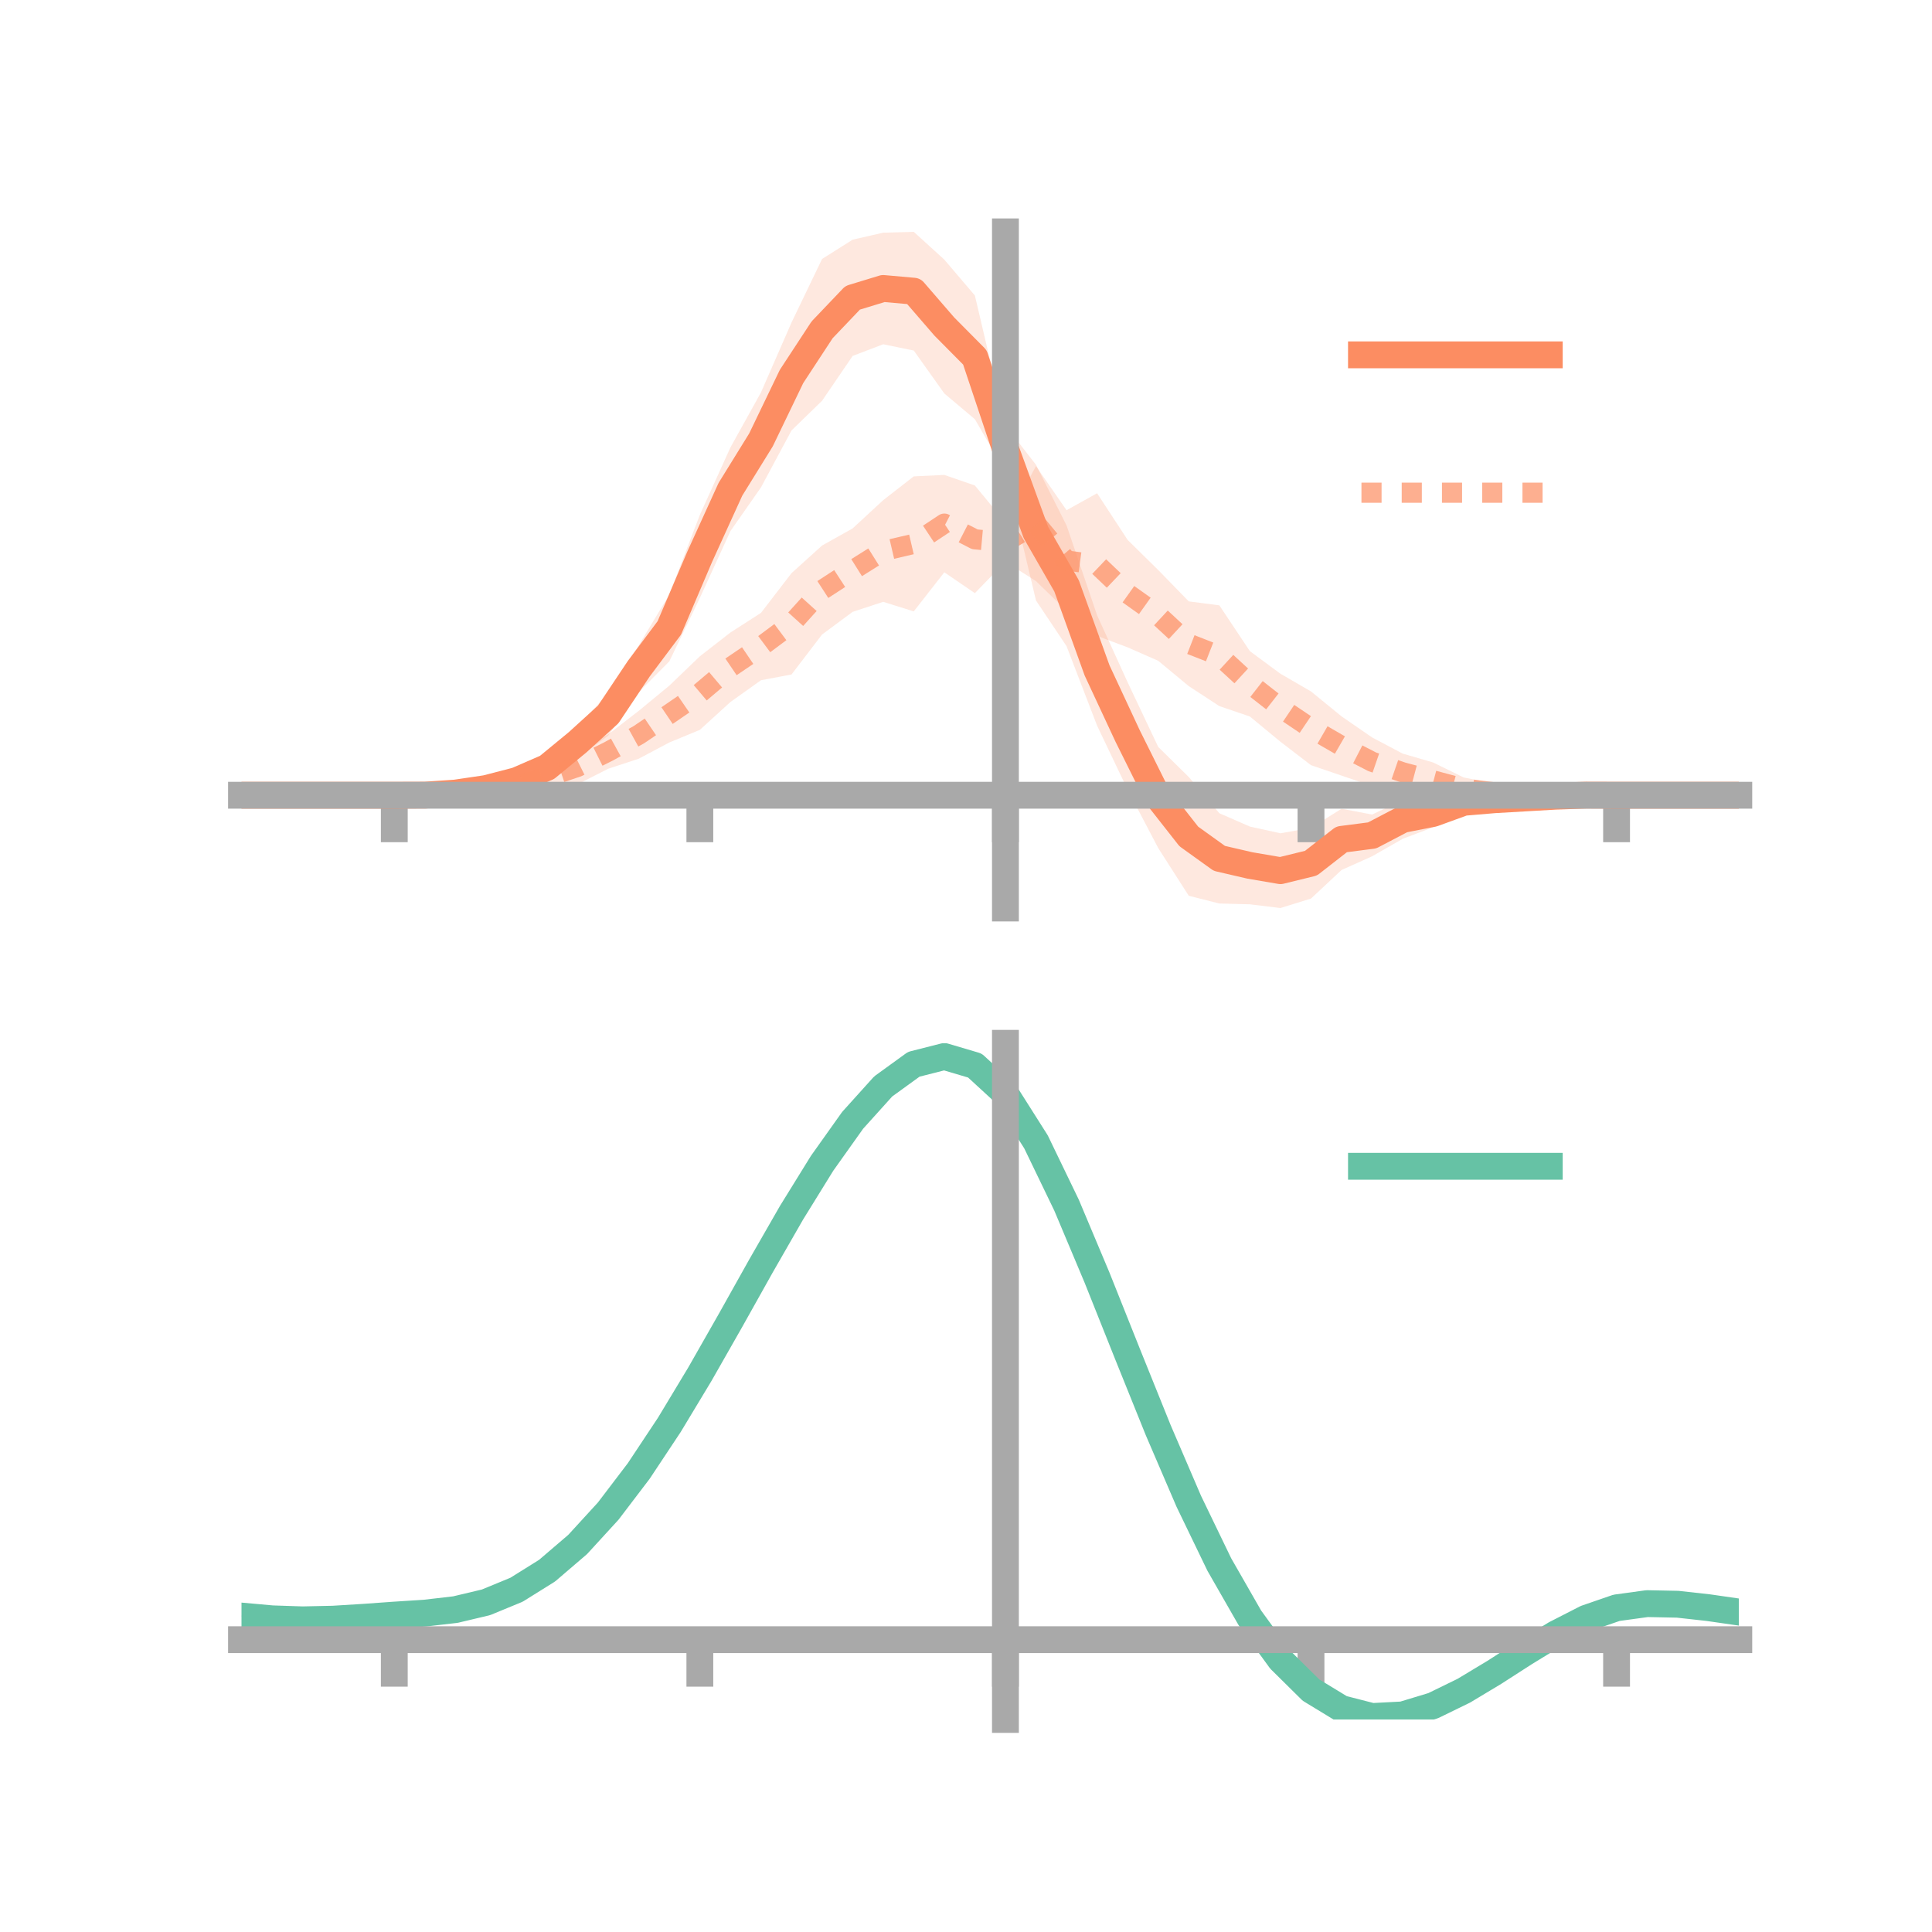 <?xml version="1.0" encoding="utf-8" standalone="no"?>
<!DOCTYPE svg PUBLIC "-//W3C//DTD SVG 1.1//EN"
  "http://www.w3.org/Graphics/SVG/1.1/DTD/svg11.dtd">
<!-- Created with matplotlib (https://matplotlib.org/) -->
<svg height="144pt" version="1.1" viewBox="0 0 144 144" width="144pt" xmlns="http://www.w3.org/2000/svg" xmlns:xlink="http://www.w3.org/1999/xlink">
 <defs>
  <style type="text/css">*{stroke-linecap:butt;stroke-linejoin:round;}</style>
 </defs>
 <g id="figure_1">
  <g id="patch_1">
   <path d="M 0 144 
L 144 144 
L 144 0 
L 0 0 
z
" style="fill:none;"/>
  </g>
  <g id="axes_1">
   <g id="patch_2">
    <path d="M 18 67.68 
L 129.6 67.68 
L 129.6 17.28 
L 18 17.28 
z
" style="fill:none;"/>
   </g>
   <g id="PolyCollection_1">
    <path clip-path="url(#p7cf3838b03)" d="M 18 59.272 
L 18 59.272 
L 20.278 59.272 
L 22.555 59.272 
L 24.833 59.272 
L 27.11 59.272 
L 29.388 59.272 
L 31.665 59.188 
L 33.943 58.847 
L 36.22 58.328 
L 38.498 57.47 
L 40.776 56.15 
L 43.053 54.154 
L 45.331 51.668 
L 47.608 48.099 
L 49.886 44.317 
L 52.163 38.376 
L 54.441 33.354 
L 56.718 29.25 
L 58.996 24.038 
L 61.273 19.302 
L 63.551 17.863 
L 65.829 17.342 
L 68.106 17.28 
L 70.384 19.35 
L 72.661 22.024 
L 74.939 31.711 
L 77.216 34.642 
L 79.494 39.16 
L 81.771 45.857 
L 84.049 50.858 
L 86.327 55.672 
L 88.604 57.914 
L 90.882 60.613 
L 93.159 61.608 
L 95.437 62.109 
L 97.714 61.702 
L 99.992 60.279 
L 102.269 60.711 
L 104.547 59.63 
L 106.824 59.598 
L 109.102 58.851 
L 111.38 58.97 
L 113.657 59.055 
L 115.935 59.122 
L 118.212 59.172 
L 120.49 59.272 
L 122.767 59.272 
L 125.045 59.272 
L 127.322 59.272 
L 129.6 59.272 
L 129.6 59.272 
L 129.6 59.272 
L 127.322 59.272 
L 125.045 59.272 
L 122.767 59.272 
L 120.49 59.272 
L 118.212 59.36 
L 115.935 59.566 
L 113.657 59.896 
L 111.38 60.246 
L 109.102 60.749 
L 106.824 61.658 
L 104.547 62.521 
L 102.269 63.823 
L 99.992 64.844 
L 97.714 66.973 
L 95.437 67.68 
L 93.159 67.402 
L 90.882 67.342 
L 88.604 66.767 
L 86.327 63.21 
L 84.049 58.863 
L 81.771 54.087 
L 79.494 48.161 
L 77.216 44.755 
L 74.939 35.19 
L 72.661 31.245 
L 70.384 29.327 
L 68.106 26.127 
L 65.829 25.66 
L 63.551 26.529 
L 61.273 29.869 
L 58.996 32.082 
L 56.718 36.328 
L 54.441 39.587 
L 52.163 44.567 
L 49.886 49.295 
L 47.608 51.59 
L 45.331 54.836 
L 43.053 56.494 
L 40.776 58.243 
L 38.498 58.902 
L 36.22 59.222 
L 33.943 59.374 
L 31.665 59.341 
L 29.388 59.272 
L 27.11 59.272 
L 24.833 59.272 
L 22.555 59.272 
L 20.278 59.272 
L 18 59.272 
z
" style="fill:#fc8d62;fill-opacity:0.2;"/>
   </g>
   <g id="PolyCollection_2">
    <path clip-path="url(#p7cf3838b03)" d="M 18 59.272 
L 18 59.272 
L 20.278 59.272 
L 22.555 59.272 
L 24.833 59.272 
L 27.11 59.272 
L 29.388 59.272 
L 31.665 59.17 
L 33.943 58.926 
L 36.22 58.355 
L 38.498 57.844 
L 40.776 57.099 
L 43.053 55.859 
L 45.331 54.743 
L 47.608 52.982 
L 49.886 51.104 
L 52.163 48.917 
L 54.441 47.144 
L 56.718 45.681 
L 58.996 42.718 
L 61.273 40.66 
L 63.551 39.384 
L 65.829 37.279 
L 68.106 35.506 
L 70.384 35.398 
L 72.661 36.185 
L 74.939 38.945 
L 77.216 34.742 
L 79.494 38.028 
L 81.771 36.764 
L 84.049 40.244 
L 86.327 42.486 
L 88.604 44.824 
L 90.882 45.119 
L 93.159 48.534 
L 95.437 50.216 
L 97.714 51.536 
L 99.992 53.395 
L 102.269 54.965 
L 104.547 56.169 
L 106.824 56.833 
L 109.102 57.951 
L 111.38 58.393 
L 113.657 58.731 
L 115.935 59.09 
L 118.212 59.228 
L 120.49 59.272 
L 122.767 59.272 
L 125.045 59.272 
L 127.322 59.272 
L 129.6 59.272 
L 129.6 59.272 
L 129.6 59.272 
L 127.322 59.272 
L 125.045 59.272 
L 122.767 59.272 
L 120.49 59.272 
L 118.212 59.362 
L 115.935 59.51 
L 113.657 59.696 
L 111.38 59.719 
L 109.102 59.599 
L 106.824 59.506 
L 104.547 58.959 
L 102.269 58.589 
L 99.992 57.809 
L 97.714 57.032 
L 95.437 55.285 
L 93.159 53.405 
L 90.882 52.628 
L 88.604 51.14 
L 86.327 49.252 
L 84.049 48.251 
L 81.771 47.397 
L 79.494 45.526 
L 77.216 43.313 
L 74.939 41.86 
L 72.661 44.211 
L 70.384 42.655 
L 68.106 45.57 
L 65.829 44.856 
L 63.551 45.605 
L 61.273 47.291 
L 58.996 50.271 
L 56.718 50.701 
L 54.441 52.324 
L 52.163 54.399 
L 49.886 55.341 
L 47.608 56.55 
L 45.331 57.299 
L 43.053 58.457 
L 40.776 58.755 
L 38.498 59.264 
L 36.22 59.403 
L 33.943 59.364 
L 31.665 59.313 
L 29.388 59.272 
L 27.11 59.272 
L 24.833 59.272 
L 22.555 59.272 
L 20.278 59.272 
L 18 59.272 
z
" style="fill:#fc8d62;fill-opacity:0.2;"/>
   </g>
   <g id="matplotlib.axis_1">
    <g id="xtick_1">
     <g id="line2d_1">
      <defs>
       <path d="M 0 0 
L 0 3.5 
" id="m1b2edfd3f2" style="stroke:#a9a9a9;stroke-width:2;"/>
      </defs>
      <g>
       <use style="fill:#a9a9a9;stroke:#a9a9a9;stroke-width:2;" x="29.388" xlink:href="#m1b2edfd3f2" y="59.272"/>
      </g>
     </g>
    </g>
    <g id="xtick_2">
     <g id="line2d_2">
      <g>
       <use style="fill:#a9a9a9;stroke:#a9a9a9;stroke-width:2;" x="52.163" xlink:href="#m1b2edfd3f2" y="59.272"/>
      </g>
     </g>
    </g>
    <g id="xtick_3">
     <g id="line2d_3">
      <g>
       <use style="fill:#a9a9a9;stroke:#a9a9a9;stroke-width:2;" x="74.939" xlink:href="#m1b2edfd3f2" y="59.272"/>
      </g>
     </g>
    </g>
    <g id="xtick_4">
     <g id="line2d_4">
      <g>
       <use style="fill:#a9a9a9;stroke:#a9a9a9;stroke-width:2;" x="97.714" xlink:href="#m1b2edfd3f2" y="59.272"/>
      </g>
     </g>
    </g>
    <g id="xtick_5">
     <g id="line2d_5">
      <g>
       <use style="fill:#a9a9a9;stroke:#a9a9a9;stroke-width:2;" x="120.49" xlink:href="#m1b2edfd3f2" y="59.272"/>
      </g>
     </g>
    </g>
   </g>
   <g id="matplotlib.axis_2"/>
   <g id="line2d_6">
    <path clip-path="url(#p7cf3838b03)" d="M 18 59.272 
L 20.278 59.272 
L 22.555 59.272 
L 24.833 59.272 
L 27.11 59.272 
L 29.388 59.272 
L 31.665 59.265 
L 33.943 59.111 
L 36.22 58.775 
L 38.498 58.186 
L 40.776 57.197 
L 43.053 55.324 
L 45.331 53.252 
L 47.608 49.845 
L 49.886 46.806 
L 52.163 41.471 
L 54.441 36.47 
L 56.718 32.789 
L 58.996 28.06 
L 61.273 24.586 
L 63.551 22.196 
L 65.829 21.501 
L 68.106 21.703 
L 70.384 24.338 
L 72.661 26.635 
L 74.939 33.451 
L 77.216 39.698 
L 79.494 43.661 
L 81.771 49.972 
L 84.049 54.86 
L 86.327 59.441 
L 88.604 62.341 
L 90.882 63.978 
L 93.159 64.505 
L 95.437 64.895 
L 97.714 64.337 
L 99.992 62.561 
L 102.269 62.267 
L 104.547 61.076 
L 106.824 60.628 
L 109.102 59.8 
L 111.38 59.608 
L 113.657 59.476 
L 115.935 59.344 
L 118.212 59.266 
L 120.49 59.272 
L 122.767 59.272 
L 125.045 59.272 
L 127.322 59.272 
L 129.6 59.272 
" style="fill:none;stroke:#fc8d62;stroke-linecap:square;stroke-width:2;"/>
   </g>
   <g id="line2d_7">
    <path clip-path="url(#p7cf3838b03)" d="M 18 59.272 
L 20.278 59.272 
L 22.555 59.272 
L 24.833 59.272 
L 27.11 59.272 
L 29.388 59.272 
L 31.665 59.242 
L 33.943 59.145 
L 36.22 58.879 
L 38.498 58.554 
L 40.776 57.927 
L 43.053 57.158 
L 45.331 56.021 
L 47.608 54.766 
L 49.886 53.222 
L 52.163 51.658 
L 54.441 49.734 
L 56.718 48.191 
L 58.996 46.495 
L 61.273 43.975 
L 63.551 42.495 
L 65.829 41.068 
L 68.106 40.538 
L 70.384 39.027 
L 72.661 40.198 
L 74.939 40.403 
L 77.216 39.028 
L 79.494 41.777 
L 81.771 42.08 
L 84.049 44.248 
L 86.327 45.869 
L 88.604 47.982 
L 90.882 48.873 
L 93.159 50.97 
L 95.437 52.751 
L 97.714 54.284 
L 99.992 55.602 
L 102.269 56.777 
L 104.547 57.564 
L 106.824 58.169 
L 109.102 58.775 
L 111.38 59.056 
L 113.657 59.213 
L 115.935 59.3 
L 118.212 59.295 
L 120.49 59.272 
L 122.767 59.272 
L 125.045 59.272 
L 127.322 59.272 
L 129.6 59.272 
" style="fill:none;stroke:#fc8d62;stroke-dasharray:1.5,1.5;stroke-dashoffset:0;stroke-opacity:0.7;stroke-width:1.5;"/>
   </g>
   <g id="patch_3">
    <path d="M 74.939 67.68 
L 74.939 17.28 
" style="fill:none;stroke:#a9a9a9;stroke-linecap:square;stroke-linejoin:miter;stroke-width:2;"/>
   </g>
   <g id="patch_4">
    <path d="M 129.6 67.68 
L 129.6 17.28 
" style="fill:none;"/>
   </g>
   <g id="patch_5">
    <path d="M 18 59.272 
L 129.6 59.272 
" style="fill:none;stroke:#a9a9a9;stroke-linecap:square;stroke-linejoin:miter;stroke-width:2;"/>
   </g>
   <g id="patch_6">
    <path d="M 18 17.28 
L 129.6 17.28 
" style="fill:none;"/>
   </g>
   <g id="legend_1">
    <g id="line2d_8">
     <path d="M 101.475 26.449 
L 115.475 26.449 
" style="fill:none;stroke:#fc8d62;stroke-linecap:square;stroke-width:2;"/>
    </g>
    <g id="line2d_9"/>
    <g id="text_1">
     <!--   -->
     <g transform="translate(121.075 28.899)scale(0.07 -0.07)">
      <defs>
       <path id="DejaVuSans-32"/>
      </defs>
      <use xlink:href="#DejaVuSans-32"/>
     </g>
    </g>
    <g id="line2d_10">
     <path d="M 101.475 36.724 
L 115.475 36.724 
" style="fill:none;stroke:#fc8d62;stroke-dasharray:1.5,1.5;stroke-dashoffset:0;stroke-opacity:0.7;stroke-width:1.5;"/>
    </g>
    <g id="line2d_11"/>
    <g id="text_2">
     <!--   -->
     <g transform="translate(121.075 39.174)scale(0.07 -0.07)">
      <use xlink:href="#DejaVuSans-32"/>
     </g>
    </g>
   </g>
  </g>
  <g id="axes_2">
   <g id="patch_7">
    <path d="M 18 128.16 
L 129.6 128.16 
L 129.6 77.76 
L 18 77.76 
z
" style="fill:none;"/>
   </g>
   <g id="PolyCollection_3">
    <path clip-path="url(#p8a628b6ea9)" d="M 18 120.495 
L 18 120.41 
L 20.278 120.625 
L 22.555 120.702 
L 24.833 120.646 
L 27.11 120.497 
L 29.388 120.326 
L 31.665 120.175 
L 33.943 119.905 
L 36.22 119.358 
L 38.498 118.408 
L 40.776 116.963 
L 43.053 114.972 
L 45.331 112.427 
L 47.608 109.361 
L 49.886 105.841 
L 52.163 101.968 
L 54.441 97.871 
L 56.718 93.705 
L 58.996 89.645 
L 61.273 85.88 
L 63.551 82.607 
L 65.829 80.031 
L 68.106 78.35 
L 70.384 77.76 
L 72.661 78.446 
L 74.939 80.575 
L 77.216 84.224 
L 79.494 89.017 
L 81.771 94.517 
L 84.049 100.318 
L 86.327 106.063 
L 88.604 111.451 
L 90.882 116.249 
L 93.159 120.287 
L 95.437 123.462 
L 97.714 125.735 
L 99.992 127.129 
L 102.269 127.715 
L 104.547 127.603 
L 106.824 126.925 
L 109.102 125.833 
L 111.38 124.487 
L 113.657 123.05 
L 115.935 121.679 
L 118.212 120.53 
L 120.49 119.751 
L 122.767 119.441 
L 125.045 119.494 
L 127.322 119.756 
L 129.6 120.097 
L 129.6 120.207 
L 129.6 120.207 
L 127.322 119.892 
L 125.045 119.649 
L 122.767 119.608 
L 120.49 119.924 
L 118.212 120.715 
L 115.935 121.896 
L 113.657 123.314 
L 111.38 124.806 
L 109.102 126.202 
L 106.824 127.333 
L 104.547 128.035 
L 102.269 128.16 
L 99.992 127.581 
L 97.714 126.204 
L 95.437 123.976 
L 93.159 120.888 
L 90.882 116.978 
L 88.604 112.34 
L 86.327 107.132 
L 84.049 101.576 
L 81.771 95.96 
L 79.494 90.631 
L 77.216 85.985 
L 74.939 82.449 
L 72.661 80.391 
L 70.384 79.731 
L 68.106 80.303 
L 65.829 81.922 
L 63.551 84.397 
L 61.273 87.534 
L 58.996 91.135 
L 56.718 95.012 
L 54.441 98.984 
L 52.163 102.885 
L 49.886 106.569 
L 47.608 109.917 
L 45.331 112.836 
L 43.053 115.264 
L 40.776 117.174 
L 38.498 118.572 
L 36.22 119.5 
L 33.943 120.035 
L 31.665 120.294 
L 29.388 120.434 
L 27.11 120.589 
L 24.833 120.72 
L 22.555 120.763 
L 20.278 120.689 
L 18 120.495 
z
" style="fill:#66c2a5;fill-opacity:0.2;"/>
   </g>
   <g id="matplotlib.axis_3">
    <g id="xtick_6">
     <g id="line2d_12">
      <g>
       <use style="fill:#a9a9a9;stroke:#a9a9a9;stroke-width:2;" x="29.388" xlink:href="#m1b2edfd3f2" y="122.212"/>
      </g>
     </g>
    </g>
    <g id="xtick_7">
     <g id="line2d_13">
      <g>
       <use style="fill:#a9a9a9;stroke:#a9a9a9;stroke-width:2;" x="52.163" xlink:href="#m1b2edfd3f2" y="122.212"/>
      </g>
     </g>
    </g>
    <g id="xtick_8">
     <g id="line2d_14">
      <g>
       <use style="fill:#a9a9a9;stroke:#a9a9a9;stroke-width:2;" x="74.939" xlink:href="#m1b2edfd3f2" y="122.212"/>
      </g>
     </g>
    </g>
    <g id="xtick_9">
     <g id="line2d_15">
      <g>
       <use style="fill:#a9a9a9;stroke:#a9a9a9;stroke-width:2;" x="97.714" xlink:href="#m1b2edfd3f2" y="122.212"/>
      </g>
     </g>
    </g>
    <g id="xtick_10">
     <g id="line2d_16">
      <g>
       <use style="fill:#a9a9a9;stroke:#a9a9a9;stroke-width:2;" x="120.49" xlink:href="#m1b2edfd3f2" y="122.212"/>
      </g>
     </g>
    </g>
   </g>
   <g id="matplotlib.axis_4"/>
   <g id="line2d_17">
    <path clip-path="url(#p8a628b6ea9)" d="M 18 120.452 
L 20.278 120.657 
L 22.555 120.733 
L 24.833 120.683 
L 27.11 120.543 
L 29.388 120.38 
L 31.665 120.234 
L 33.943 119.97 
L 36.22 119.429 
L 38.498 118.49 
L 40.776 117.068 
L 43.053 115.118 
L 45.331 112.631 
L 47.608 109.639 
L 49.886 106.205 
L 52.163 102.426 
L 54.441 98.427 
L 56.718 94.359 
L 58.996 90.39 
L 61.273 86.707 
L 63.551 83.502 
L 65.829 80.976 
L 68.106 79.326 
L 70.384 78.746 
L 72.661 79.419 
L 74.939 81.512 
L 77.216 85.105 
L 79.494 89.824 
L 81.771 95.238 
L 84.049 100.947 
L 86.327 106.597 
L 88.604 111.896 
L 90.882 116.614 
L 93.159 120.588 
L 95.437 123.719 
L 97.714 125.969 
L 99.992 127.355 
L 102.269 127.938 
L 104.547 127.819 
L 106.824 127.129 
L 109.102 126.017 
L 111.38 124.647 
L 113.657 123.182 
L 115.935 121.788 
L 118.212 120.622 
L 120.49 119.837 
L 122.767 119.525 
L 125.045 119.571 
L 127.322 119.824 
L 129.6 120.152 
" style="fill:none;stroke:#66c2a5;stroke-linecap:square;stroke-width:2;"/>
   </g>
   <g id="patch_8">
    <path d="M 74.939 128.16 
L 74.939 77.76 
" style="fill:none;stroke:#a9a9a9;stroke-linecap:square;stroke-linejoin:miter;stroke-width:2;"/>
   </g>
   <g id="patch_9">
    <path d="M 129.6 128.16 
L 129.6 77.76 
" style="fill:none;"/>
   </g>
   <g id="patch_10">
    <path d="M 18 122.212 
L 129.6 122.212 
" style="fill:none;stroke:#a9a9a9;stroke-linecap:square;stroke-linejoin:miter;stroke-width:2;"/>
   </g>
   <g id="patch_11">
    <path d="M 18 77.76 
L 129.6 77.76 
" style="fill:none;"/>
   </g>
   <g id="legend_2">
    <g id="line2d_18">
     <path d="M 101.475 86.929 
L 115.475 86.929 
" style="fill:none;stroke:#66c2a5;stroke-linecap:square;stroke-width:2;"/>
    </g>
    <g id="line2d_19"/>
    <g id="text_3">
     <!--   -->
     <g transform="translate(121.075 89.379)scale(0.07 -0.07)">
      <use xlink:href="#DejaVuSans-32"/>
     </g>
    </g>
   </g>
  </g>
 </g>
 <defs>
  <clipPath id="p7cf3838b03">
   <rect height="50.4" width="111.6" x="18" y="17.28"/>
  </clipPath>
  <clipPath id="p8a628b6ea9">
   <rect height="50.4" width="111.6" x="18" y="77.76"/>
  </clipPath>
 </defs>
</svg>
